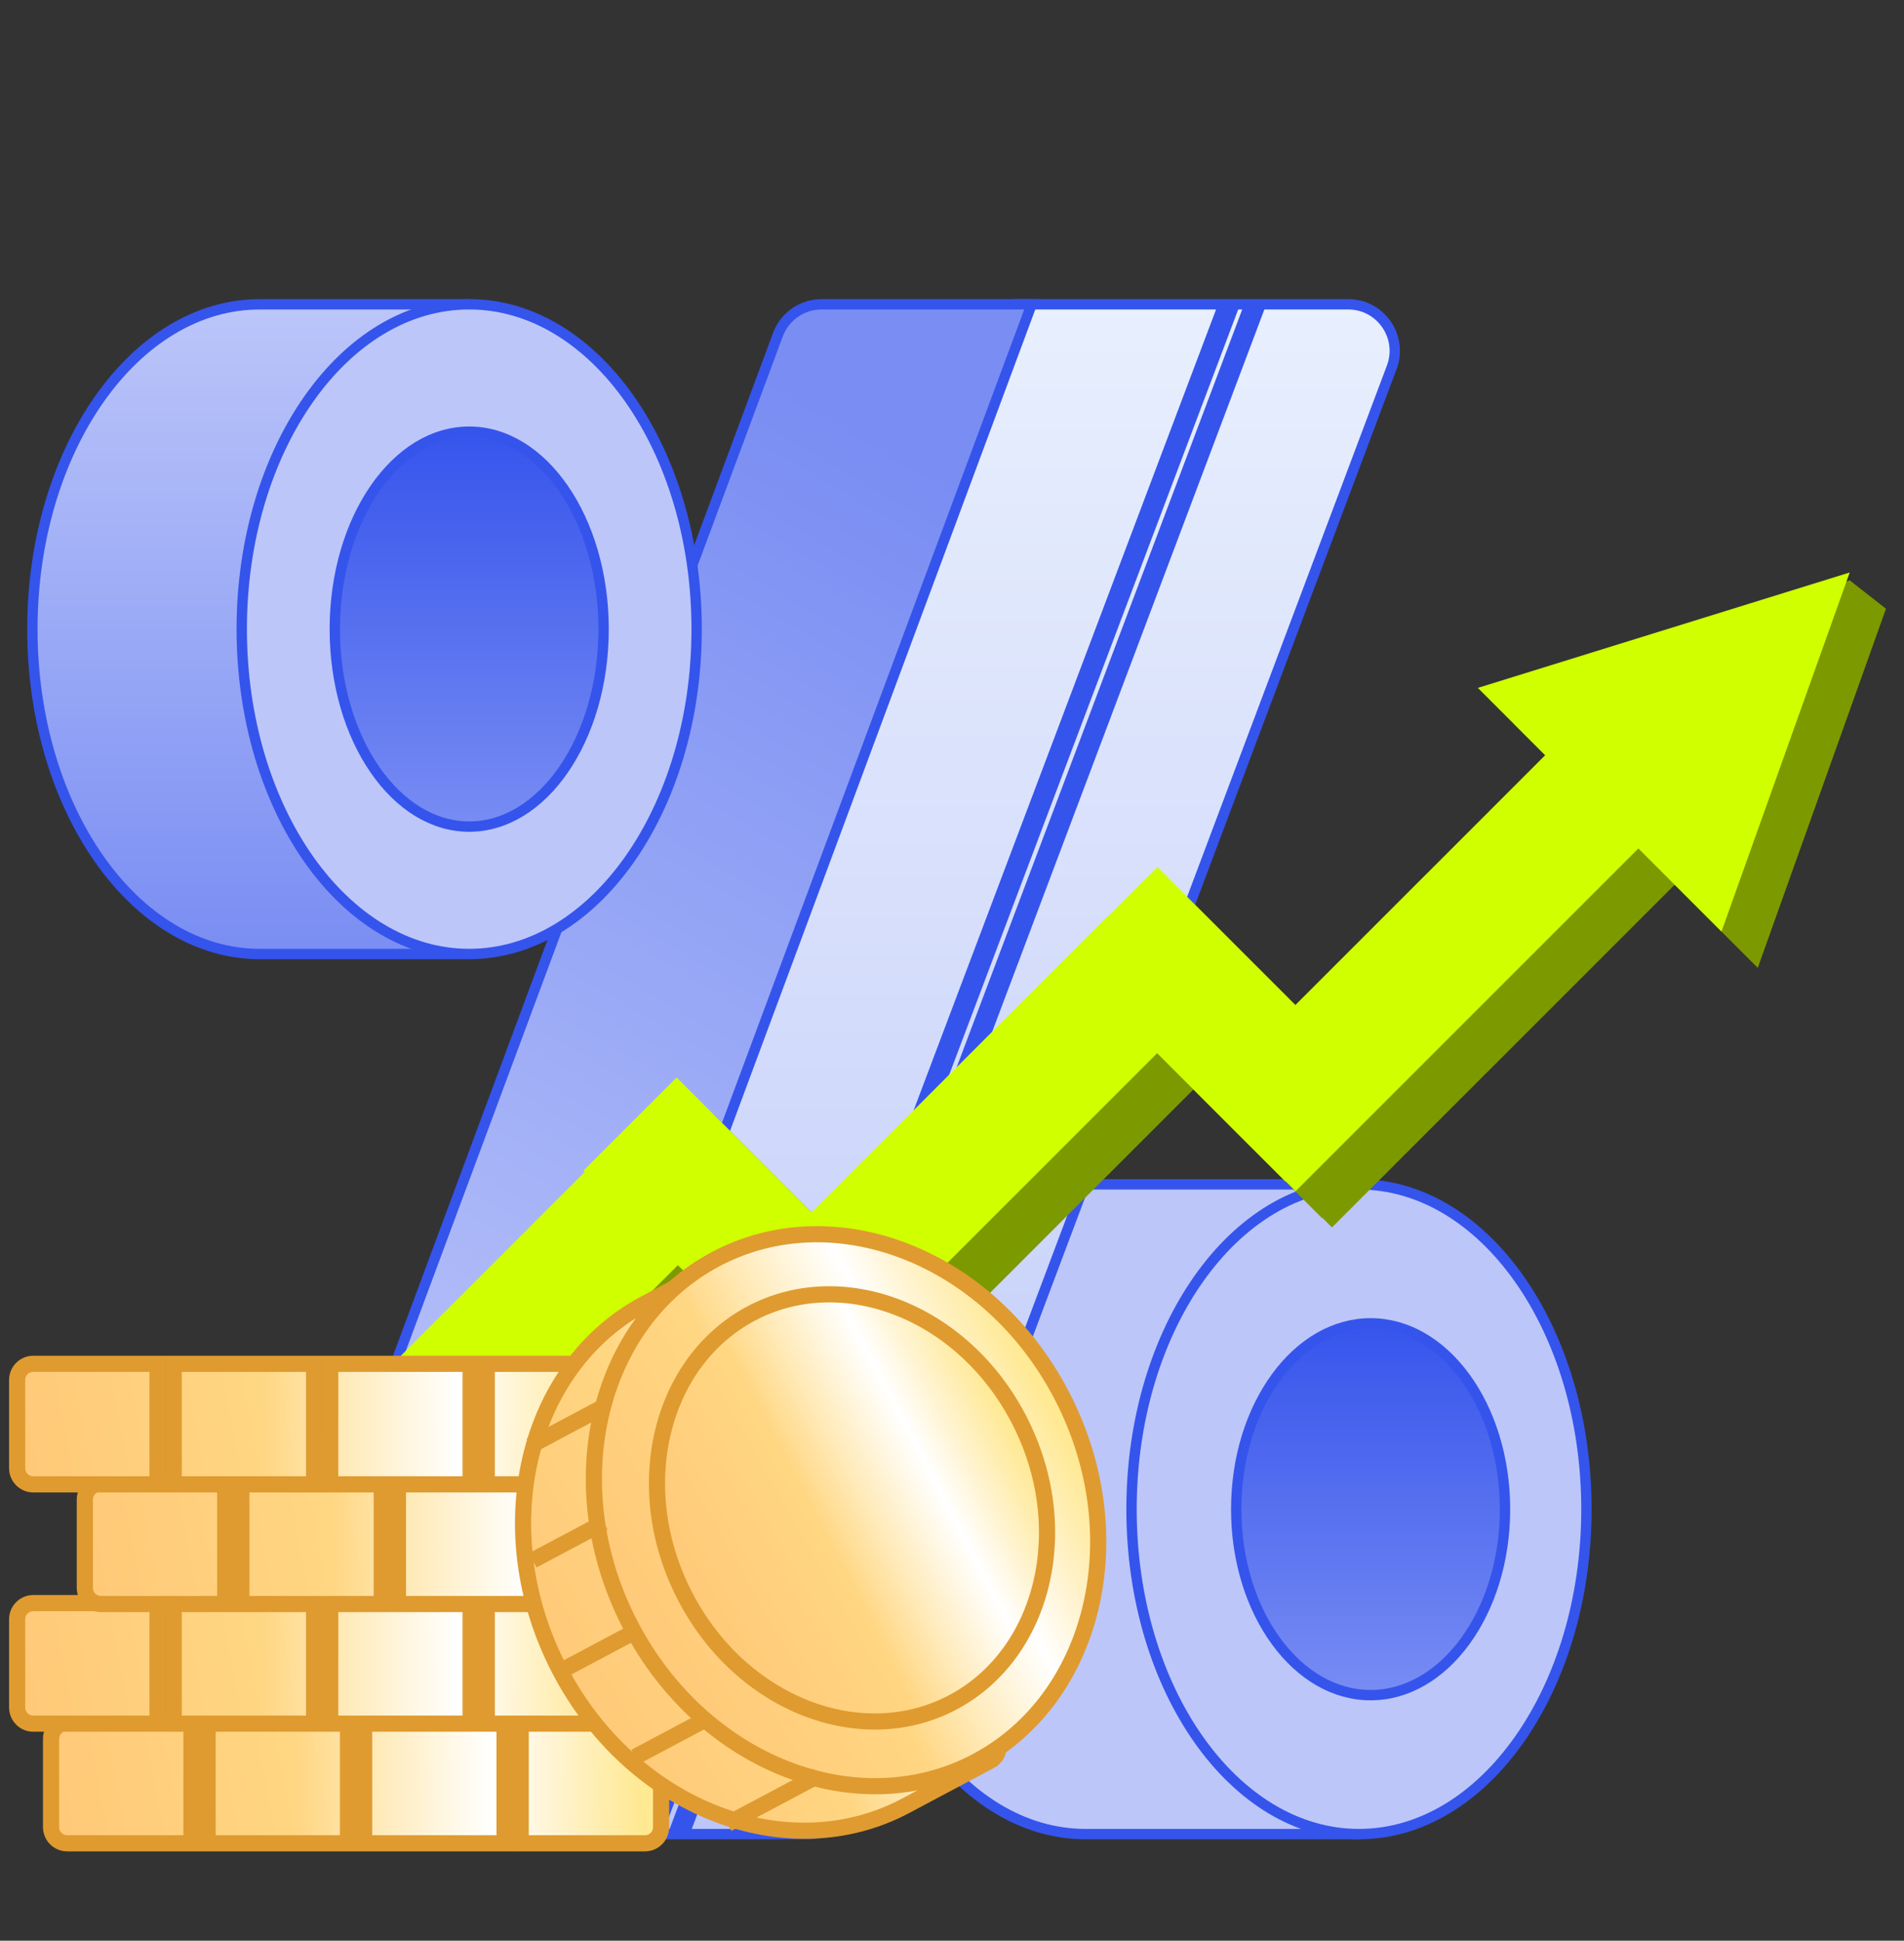 <svg width="105" height="107" viewBox="0 0 105 107" fill="none" xmlns="http://www.w3.org/2000/svg">
<rect x="0" y="0" width="105" height="107" fill="#333333" stroke="none"/>
<g id="Frame 44916">
<g id="Discount">
<g id="Frame 3393">
<path id="Ellipse 460" d="M59.87 101.122C56.445 101.122 53.316 99.153 51.032 95.913C48.748 92.674 47.327 88.184 47.327 83.211C47.327 78.238 48.748 73.748 51.032 70.509C53.316 67.269 56.445 65.3 59.87 65.3L74.77 65.3C75.126 66.033 75.389 67.185 75.576 68.603C75.773 70.111 75.88 71.884 75.935 73.698C76.013 76.293 75.983 78.954 75.959 81.034C75.949 81.866 75.941 82.606 75.941 83.211C75.941 84.364 75.998 85.747 76.058 87.228C76.066 87.407 76.073 87.587 76.08 87.768C76.149 89.457 76.215 91.254 76.205 92.994C76.196 94.734 76.111 96.407 75.881 97.846C75.661 99.22 75.313 100.35 74.795 101.122H74.775H74.754H74.732H74.71H74.688H74.666H74.644H74.622H74.6H74.578H74.555H74.533H74.51H74.487H74.464H74.442H74.418H74.395H74.372H74.349H74.326H74.302H74.278H74.255H74.231H74.207H74.183H74.159H74.135H74.111H74.087H74.062H74.038H74.013H73.989H73.964H73.939H73.914H73.889H73.864H73.839H73.814H73.788H73.763H73.737H73.712H73.686H73.66H73.635H73.609H73.583H73.557H73.531H73.504H73.478H73.452H73.425H73.399H73.372H73.345H73.319H73.292H73.265H73.238H73.211H73.183H73.156H73.129H73.102H73.074H73.047H73.019H72.991H72.964H72.936H72.908H72.88H72.852H72.824H72.796H72.767H72.739H72.711H72.682H72.654H72.625H72.597H72.568H72.539H72.51H72.482H72.453H72.424H72.394H72.365H72.336H72.307H72.278H72.248H72.219H72.189H72.16H72.13H72.1H72.071H72.041H72.011H71.981H71.951H71.921H71.891H71.861H71.831H71.8H71.77H71.74H71.709H71.679H71.648H71.618H71.587H71.556H71.526H71.495H71.464H71.433H71.402H71.371H71.34H71.309H71.278H71.247H71.216H71.184H71.153H71.122H71.09H71.059H71.027H70.996H70.964H70.932H70.901H70.869H70.837H70.805H70.774H70.742H70.71H70.678H70.646H70.614H70.582H70.55H70.517H70.485H70.453H70.421H70.388H70.356H70.324H70.291H70.259H70.226H70.194H70.161H70.129H70.096H70.063H70.031H69.998H69.965H69.933H69.9H69.867H69.834H69.801H69.768H69.735H69.702H69.669H69.636H69.603H69.57H69.537H69.504H69.471H69.437H69.404H69.371H69.338H69.304H69.271H69.238H69.204H69.171H69.138H69.104H69.071H69.037H69.004H68.97H68.937H68.903H68.87H68.836H68.803H68.769H68.735H68.702H68.668H68.634H68.601H68.567H68.533H68.5H68.466H68.432H68.398H68.365H68.331H68.297H68.263H68.23H68.196H68.162H68.128H68.094H68.06H68.026H67.993H67.959H67.925H67.891H67.857H67.823H67.789H67.755H67.722H67.688H67.654H67.62H67.586H67.552H67.518H67.484H67.45H67.416H67.382H67.348H67.314H67.281H67.247H67.213H67.179H67.145H67.111H67.077H67.043H67.009H66.975H66.942H66.908H66.874H66.84H66.806H66.772H66.738H66.704H66.671H66.637H66.603H66.569H66.535H66.502H66.468H66.434H66.4H66.367H66.333H66.299H66.266H66.232H66.198H66.165H66.131H66.097H66.064H66.03H65.997H65.963H65.93H65.896H65.863H65.829H65.796H65.763H65.729H65.696H65.662H65.629H65.596H65.562H65.529H65.496H65.463H65.429H65.396H65.363H65.33H65.297H65.264H65.231H65.198H65.165H65.132H65.099H65.066H65.033H65H64.967H64.935H64.902H64.869H64.836H64.804H64.771H64.739H64.706H64.673H64.641H64.609H64.576H64.544H64.511H64.479H64.447H64.414H64.382H64.35H64.318H64.286H64.254H64.222H64.19H64.158H64.126H64.094H64.062H64.031H63.999H63.967H63.935H63.904H63.872H63.841H63.809H63.778H63.746H63.715H63.684H63.653H63.621H63.59H63.559H63.528H63.497H63.466H63.435H63.404H63.374H63.343H63.312H63.282H63.251H63.22H63.19H63.159H63.129H63.099H63.068H63.038H63.008H62.978H62.948H62.918H62.888H62.858H62.828H62.798H62.769H62.739H62.709H62.68H62.651H62.621H62.592H62.562H62.533H62.504H62.475H62.446H62.417H62.388H62.359H62.33H62.302H62.273H62.245H62.216H62.188H62.159H62.131H62.103H62.074H62.046H62.018H61.99H61.962H61.934H61.907H61.879H61.852H61.824H61.796H61.769H61.742H61.715H61.687H61.66H61.633H61.606H61.579H61.553H61.526H61.499H61.473H61.446H61.42H61.393H61.367H61.341H61.315H61.289H61.263H61.237H61.211H61.185H61.16H61.134H61.109H61.084H61.058H61.033H61.008H60.983H60.958H60.933H60.908H60.884H60.859H60.835H60.81H60.786H60.762H60.738H60.714H60.69H60.666H60.642H60.618H60.595H60.571H60.548H60.524H60.501H60.478H60.455H60.432H60.409H60.386H60.364H60.341H60.319H60.296H60.274H60.252H60.23H60.208H60.186H60.164H60.142H60.121H60.099H60.078H60.057H60.036H60.015H59.994H59.973H59.952H59.931H59.911H59.89H59.87Z" fill="#BCC6F9" stroke="#3554EC" stroke-width="0.571"/>
<path id="Ellipse 458" d="M87.487 83.211C87.487 88.184 86.065 92.674 83.781 95.913C81.497 99.153 78.368 101.122 74.943 101.122C71.519 101.122 68.39 99.153 66.106 95.913C63.822 92.674 62.4 88.184 62.4 83.211C62.4 78.238 63.822 73.748 66.106 70.509C68.39 67.269 71.519 65.3 74.943 65.3C78.368 65.3 81.497 67.269 83.781 70.509C86.065 73.748 87.487 78.238 87.487 83.211Z" fill="#BCC6F9" stroke="#3554EC" stroke-width="0.571"/>
<path id="Ellipse 462" d="M82.997 83.212C82.997 86.067 82.151 88.64 80.798 90.492C79.444 92.345 77.598 93.461 75.586 93.461C73.573 93.461 71.727 92.345 70.374 90.492C69.02 88.64 68.174 86.067 68.174 83.212C68.174 80.356 69.02 77.783 70.374 75.931C71.727 74.078 73.573 72.962 75.586 72.962C77.598 72.962 79.444 74.078 80.798 75.931C82.151 77.783 82.997 80.356 82.997 83.212Z" fill="url(#paint0_linear_0_37)" stroke="#3554EC" stroke-width="0.571"/>
<path id="Rectangle 1859" d="M68.918 16.777H68.085L36.229 101.122H37.127L68.918 16.777ZM35.619 101.122L67.475 16.777H56.089L24.362 101.122H35.619ZM74.347 16.777H69.529L37.737 101.122H44.554C45.624 101.122 46.582 100.459 46.959 99.457L76.752 20.251C77.384 18.571 76.142 16.777 74.347 16.777Z" fill="url(#paint1_linear_0_37)" stroke="#3554EC" stroke-width="0.571"/>
<path id="Rectangle 1858" d="M25.545 101.122L56.894 16.777H45.309C44.235 16.777 43.274 17.445 42.9 18.451L13.461 97.657C12.838 99.336 14.079 101.122 15.87 101.122H25.545Z" fill="url(#paint2_linear_0_37)" stroke="#3554EC" stroke-width="0.571"/>
<path id="Ellipse 461" d="M14.329 52.599C10.904 52.599 7.775 50.631 5.491 47.391C3.207 44.152 1.786 39.662 1.786 34.689C1.786 29.716 3.207 25.226 5.491 21.986C7.775 18.746 10.904 16.778 14.329 16.778L25.701 16.778C26.057 17.51 26.32 18.662 26.506 20.081C26.704 21.589 26.811 23.362 26.866 25.176C26.943 27.77 26.913 30.431 26.89 32.512C26.88 33.344 26.872 34.084 26.872 34.689C26.872 35.842 26.928 37.224 26.989 38.706C26.997 38.885 27.004 39.065 27.011 39.246C27.08 40.934 27.145 42.732 27.136 44.471C27.127 46.212 27.042 47.885 26.812 49.323C26.592 50.698 26.244 51.828 25.726 52.599H25.708H25.688H25.667H25.646H25.625H25.604H25.583H25.562H25.541H25.52H25.499H25.478H25.456H25.435H25.414H25.393H25.372H25.351H25.329H25.308H25.287H25.265H25.244H25.223H25.201H25.18H25.159H25.137H25.116H25.094H25.073H25.051H25.03H25.008H24.987H24.965H24.944H24.922H24.9H24.879H24.857H24.835H24.814H24.792H24.77H24.748H24.726H24.705H24.683H24.661H24.639H24.617H24.595H24.573H24.551H24.529H24.508H24.485H24.463H24.442H24.419H24.397H24.375H24.353H24.331H24.309H24.287H24.265H24.242H24.22H24.198H24.176H24.154H24.131H24.109H24.087H24.064H24.042H24.02H23.997H23.975H23.953H23.93H23.908H23.886H23.863H23.841H23.818H23.796H23.773H23.751H23.728H23.706H23.683H23.66H23.638H23.615H23.593H23.57H23.547H23.525H23.502H23.479H23.457H23.434H23.411H23.389H23.366H23.343H23.32H23.297H23.275H23.252H23.229H23.206H23.183H23.16H23.138H23.115H23.092H23.069H23.046H23.023H23H22.977H22.954H22.931H22.908H22.885H22.862H22.839H22.816H22.793H22.77H22.747H22.724H22.701H22.678H22.655H22.632H22.609H22.586H22.562H22.539H22.516H22.493H22.47H22.447H22.424H22.4H22.377H22.354H22.331H22.308H22.284H22.261H22.238H22.215H22.191H22.168H22.145H22.121H22.098H22.075H22.052H22.028H22.005H21.982H21.958H21.935H21.912H21.888H21.865H21.841H21.818H21.795H21.771H21.748H21.724H21.701H21.678H21.654H21.631H21.607H21.584H21.56H21.537H21.514H21.49H21.467H21.443H21.42H21.396H21.373H21.349H21.326H21.302H21.279H21.255H21.232H21.208H21.185H21.161H21.138H21.114H21.091H21.067H21.044H21.02H20.997H20.973H20.949H20.926H20.902H20.879H20.855H20.832H20.808H20.785H20.761H20.737H20.714H20.69H20.667H20.643H20.619H20.596H20.572H20.549H20.525H20.502H20.478H20.454H20.431H20.407H20.384H20.36H20.336H20.313H20.289H20.266H20.242H20.218H20.195H20.171H20.148H20.124H20.101H20.077H20.053H20.03H20.006H19.983H19.959H19.936H19.912H19.888H19.865H19.841H19.818H19.794H19.77H19.747H19.723H19.7H19.676H19.653H19.629H19.605H19.582H19.558H19.535H19.511H19.488H19.464H19.441H19.417H19.394H19.37H19.347H19.323H19.3H19.276H19.253H19.229H19.206H19.182H19.159H19.135H19.112H19.088H19.065H19.041H19.018H18.994H18.971H18.948H18.924H18.901H18.877H18.854H18.83H18.807H18.784H18.76H18.737H18.713H18.69H18.667H18.643H18.62H18.596H18.573H18.55H18.526H18.503H18.48H18.456H18.433H18.41H18.387H18.363H18.34H18.317H18.294H18.27H18.247H18.224H18.201H18.177H18.154H18.131H18.108H18.085H18.061H18.038H18.015H17.992H17.969H17.946H17.922H17.899H17.876H17.853H17.83H17.807H17.784H17.761H17.738H17.715H17.692H17.669H17.646H17.623H17.6H17.577H17.554H17.531H17.508H17.485H17.462H17.439H17.416H17.394H17.371H17.348H17.325H17.302H17.279H17.257H17.234H17.211H17.188H17.165H17.143H17.12H17.097H17.075H17.052H17.029H17.006H16.984H16.961H16.939H16.916H16.893H16.871H16.848H16.826H16.803H16.781H16.758H16.736H16.713H16.691H16.668H16.646H16.623H16.601H16.578H16.556H16.534H16.511H16.489H16.467H16.444H16.422H16.4H16.378H16.355H16.333H16.311H16.289H16.267H16.244H16.222H16.2H16.178H16.156H16.134H16.112H16.09H16.068H16.046H16.024H16.002H15.98H15.958H15.936H15.914H15.892H15.87H15.848H15.826H15.805H15.783H15.761H15.739H15.718H15.696H15.674H15.652H15.631H15.609H15.588H15.566H15.544H15.523H15.501H15.48H15.458H15.437H15.415H15.394H15.372H15.351H15.329H15.308H15.287H15.265H15.244H15.223H15.202H15.18H15.159H15.138H15.117H15.096H15.075H15.053H15.032H15.011H14.99H14.969H14.948H14.927H14.906H14.885H14.864H14.843H14.822H14.802H14.781H14.76H14.739H14.719H14.698H14.677H14.656H14.636H14.615H14.595H14.574H14.553H14.533H14.512H14.492H14.471H14.451H14.43H14.41H14.39H14.369H14.349H14.329Z" fill="url(#paint3_linear_0_37)" stroke="#3554EC" stroke-width="0.571"/>
<path id="Ellipse 457" d="M38.418 34.688C38.418 39.66 36.996 44.151 34.712 47.39C32.428 50.63 29.299 52.598 25.875 52.598C22.45 52.598 19.321 50.63 17.037 47.39C14.753 44.151 13.331 39.66 13.331 34.688C13.331 29.715 14.753 25.225 17.037 21.985C19.321 18.745 22.45 16.777 25.875 16.777C29.299 16.777 32.428 18.745 34.712 21.985C36.996 25.225 38.418 29.715 38.418 34.688Z" fill="#BCC6F9" stroke="#3554EC" stroke-width="0.571"/>
<path id="Ellipse 463" d="M33.287 34.688C33.287 37.723 32.439 40.458 31.083 42.426C29.726 44.396 27.88 45.575 25.875 45.575C23.871 45.575 22.025 44.396 20.668 42.426C19.312 40.458 18.464 37.723 18.464 34.688C18.464 31.653 19.312 28.918 20.668 26.949C22.025 24.979 23.871 23.8 25.875 23.8C27.88 23.8 29.726 24.979 31.083 26.949C32.439 28.918 33.287 31.653 33.287 34.688Z" fill="url(#paint4_linear_0_37)" stroke="#3554EC" stroke-width="0.571"/>
</g>
</g>
<path id="Rectangle 9990" d="M104.006 33.563L96.935 53.362L83.499 39.927L102 31.992L104.006 33.563Z" fill="#7D9900"/>
<g id="Vector">
<path d="M36.547 64.312L41.688 69.451L20.641 90.492L15.5 85.353L36.547 64.312Z" fill="#7D9900"/>
<path d="M63.023 52.578L68.165 57.717L47.117 78.758L41.976 73.618L63.023 52.578Z" fill="#7D9900"/>
<path d="M51.532 73.618L46.391 78.758L34.173 66.544L39.314 61.405L51.532 73.618Z" fill="#7D9900"/>
<path d="M78.046 62.02L72.905 67.159L60.688 54.945L65.829 49.806L78.046 62.02Z" fill="#7D9900"/>
<path d="M89.359 41.492L91.93 44.062L94.5 46.632L73.453 67.673L68.312 62.533L89.359 41.492Z" fill="#7D9900"/>
</g>
<path id="Rectangle 9991" d="M102.006 31.563L94.935 51.362L81.499 37.927L102.006 31.563Z" fill="#D0FF00"/>
<g id="Vector_2">
<path d="M34.547 62.312L39.688 67.451L18.641 88.492L13.5 83.353L34.547 62.312Z" fill="#D0FF00"/>
<path d="M61.023 50.578L66.165 55.717L45.117 76.758L39.976 71.618L61.023 50.578Z" fill="#D0FF00"/>
<path d="M49.532 71.618L44.391 76.758L32.173 64.544L37.314 59.405L49.532 71.618Z" fill="#D0FF00"/>
<path d="M76.046 60.02L70.905 65.159L58.688 52.945L63.829 47.806L76.046 60.02Z" fill="#D0FF00"/>
<path d="M87.359 39.492L89.93 42.062L92.5 44.632L71.453 65.673L66.312 60.533L87.359 39.492Z" fill="#D0FF00"/>
</g>
<g id="Uang_Koin">
<g id="Rectangle 1782">
<path d="M20.082 101.63V94.982H27.824V101.63H20.082ZM19.191 94.982V101.63H11.449V94.982H19.191ZM28.715 101.63V94.982H35.566C36.058 94.982 36.457 95.381 36.457 95.873V100.738C36.457 101.231 36.058 101.63 35.566 101.63H28.715ZM10.558 101.63H3.708C3.215 101.63 2.816 101.231 2.816 100.738V95.873C2.816 95.381 3.215 94.982 3.708 94.982H10.558V101.63Z" fill="url(#paint5_linear_0_37)"/>
<path d="M20.082 101.63V94.982H27.824V101.63H20.082ZM19.191 94.982V101.63H11.449V94.982H19.191ZM28.715 101.63V94.982H35.566C36.058 94.982 36.457 95.381 36.457 95.873V100.738C36.457 101.231 36.058 101.63 35.566 101.63H28.715ZM10.558 101.63H3.708C3.215 101.63 2.816 101.231 2.816 100.738V95.873C2.816 95.381 3.215 94.982 3.708 94.982H10.558V101.63Z" fill="url(#paint6_linear_0_37)"/>
<path d="M20.082 101.63V94.982H27.824V101.63H20.082ZM19.191 94.982V101.63H11.449V94.982H19.191ZM28.715 101.63V94.982H35.566C36.058 94.982 36.457 95.381 36.457 95.873V100.738C36.457 101.231 36.058 101.63 35.566 101.63H28.715ZM10.558 101.63H3.708C3.215 101.63 2.816 101.231 2.816 100.738V95.873C2.816 95.381 3.215 94.982 3.708 94.982H10.558V101.63Z" stroke="#DF9B30" stroke-width="0.891"/>
</g>
<g id="Rectangle 1781">
<path d="M18.212 95.033V88.386H25.953V95.033H18.212ZM17.32 88.386V95.033H9.579V88.386H17.32ZM26.844 95.033V88.386H33.695C34.187 88.386 34.586 88.785 34.586 89.277V94.142C34.586 94.634 34.187 95.033 33.695 95.033H26.844ZM8.687 95.033H1.837C1.345 95.033 0.946 94.634 0.946 94.142V89.277C0.946 88.785 1.345 88.386 1.837 88.386H8.687V95.033Z" fill="url(#paint7_linear_0_37)"/>
<path d="M18.212 95.033V88.386H25.953V95.033H18.212ZM17.32 88.386V95.033H9.579V88.386H17.32ZM26.844 95.033V88.386H33.695C34.187 88.386 34.586 88.785 34.586 89.277V94.142C34.586 94.634 34.187 95.033 33.695 95.033H26.844ZM8.687 95.033H1.837C1.345 95.033 0.946 94.634 0.946 94.142V89.277C0.946 88.785 1.345 88.386 1.837 88.386H8.687V95.033Z" fill="url(#paint8_linear_0_37)"/>
<path d="M18.212 95.033V88.386H25.953V95.033H18.212ZM17.32 88.386V95.033H9.579V88.386H17.32ZM26.844 95.033V88.386H33.695C34.187 88.386 34.586 88.785 34.586 89.277V94.142C34.586 94.634 34.187 95.033 33.695 95.033H26.844ZM8.687 95.033H1.837C1.345 95.033 0.946 94.634 0.946 94.142V89.277C0.946 88.785 1.345 88.386 1.837 88.386H8.687V95.033Z" stroke="#DF9B30" stroke-width="0.891"/>
</g>
<g id="Rectangle 1780">
<path d="M21.944 88.437V81.79H29.685V88.437H21.944ZM21.052 81.79V88.437H13.311V81.79H21.052ZM30.577 88.437V81.79H37.427C37.919 81.79 38.318 82.189 38.318 82.681V87.546C38.318 88.038 37.919 88.437 37.427 88.437H30.577ZM12.42 88.437H5.569C5.077 88.437 4.678 88.038 4.678 87.546V82.681C4.678 82.189 5.077 81.79 5.569 81.79H12.42V88.437Z" fill="url(#paint9_linear_0_37)"/>
<path d="M21.944 88.437V81.79H29.685V88.437H21.944ZM21.052 81.79V88.437H13.311V81.79H21.052ZM30.577 88.437V81.79H37.427C37.919 81.79 38.318 82.189 38.318 82.681V87.546C38.318 88.038 37.919 88.437 37.427 88.437H30.577ZM12.42 88.437H5.569C5.077 88.437 4.678 88.038 4.678 87.546V82.681C4.678 82.189 5.077 81.79 5.569 81.79H12.42V88.437Z" fill="url(#paint10_linear_0_37)"/>
<path d="M21.944 88.437V81.79H29.685V88.437H21.944ZM21.052 81.79V88.437H13.311V81.79H21.052ZM30.577 88.437V81.79H37.427C37.919 81.79 38.318 82.189 38.318 82.681V87.546C38.318 88.038 37.919 88.437 37.427 88.437H30.577ZM12.42 88.437H5.569C5.077 88.437 4.678 88.038 4.678 87.546V82.681C4.678 82.189 5.077 81.79 5.569 81.79H12.42V88.437Z" stroke="#DF9B30" stroke-width="0.891"/>
</g>
<g id="Rectangle 1771">
<path d="M18.212 81.84V75.193H25.953V81.84H18.212ZM17.32 75.193V81.84H9.579V75.193H17.32ZM26.844 81.84V75.193H33.695C34.187 75.193 34.586 75.592 34.586 76.084V80.949C34.586 81.441 34.187 81.84 33.695 81.84H26.844ZM8.687 81.84H1.837C1.345 81.84 0.946 81.441 0.946 80.949V76.084C0.946 75.592 1.345 75.193 1.837 75.193H8.687V81.84Z" fill="url(#paint11_linear_0_37)"/>
<path d="M18.212 81.84V75.193H25.953V81.84H18.212ZM17.32 75.193V81.84H9.579V75.193H17.32ZM26.844 81.84V75.193H33.695C34.187 75.193 34.586 75.592 34.586 76.084V80.949C34.586 81.441 34.187 81.84 33.695 81.84H26.844ZM8.687 81.84H1.837C1.345 81.84 0.946 81.441 0.946 80.949V76.084C0.946 75.592 1.345 75.193 1.837 75.193H8.687V81.84Z" fill="url(#paint12_linear_0_37)"/>
<path d="M18.212 81.84V75.193H25.953V81.84H18.212ZM17.32 75.193V81.84H9.579V75.193H17.32ZM26.844 81.84V75.193H33.695C34.187 75.193 34.586 75.592 34.586 76.084V80.949C34.586 81.441 34.187 81.84 33.695 81.84H26.844ZM8.687 81.84H1.837C1.345 81.84 0.946 81.441 0.946 80.949V76.084C0.946 75.592 1.345 75.193 1.837 75.193H8.687V81.84Z" stroke="#DF9B30" stroke-width="0.891"/>
</g>
<g id="Group 1005">
<g id="Ellipse 453">
<path d="M49.952 99.557C43.434 103.026 34.863 99.748 30.858 92.052C26.852 84.356 29.032 75.354 35.55 71.884L40.573 69.21C40.813 69.082 41.086 69.072 41.311 69.178C43.143 70.038 46.037 71.728 48.705 73.651C50.038 74.611 51.306 75.624 52.354 76.613C53.407 77.609 54.212 78.558 54.644 79.389C55.074 80.215 55.372 81.43 55.556 82.888C55.738 84.338 55.803 85.991 55.788 87.67C55.757 91.029 55.405 94.452 55.05 96.481C55.006 96.732 54.844 96.952 54.605 97.079L54.59 97.088L54.575 97.096L54.56 97.104L54.545 97.112L54.53 97.12L54.515 97.127L54.5 97.135L54.486 97.143L54.471 97.151L54.457 97.159L54.442 97.166L54.428 97.174L54.414 97.181L54.4 97.189L54.386 97.196L54.372 97.204L54.358 97.211L54.344 97.219L54.33 97.226L54.317 97.233L54.303 97.24L54.29 97.247L54.276 97.254L54.263 97.262L54.25 97.269L54.236 97.276L54.223 97.283L54.211 97.29L54.197 97.296L54.185 97.303L54.172 97.31L54.159 97.317L54.147 97.323L54.134 97.33L54.122 97.337L54.109 97.343L54.097 97.35L54.085 97.356L54.073 97.363L54.06 97.369L54.048 97.376L54.037 97.382L54.025 97.388L54.013 97.395L54.001 97.401L53.99 97.407L53.978 97.413L53.967 97.419L53.955 97.425L53.944 97.431L53.932 97.438L53.921 97.444L53.91 97.449L53.899 97.455L53.888 97.461L53.877 97.467L53.866 97.473L53.855 97.479L53.845 97.484L53.834 97.49L53.823 97.496L53.813 97.501L53.802 97.507L53.792 97.512L53.782 97.518L53.771 97.523L53.761 97.529L53.751 97.534L53.741 97.54L53.731 97.545L53.721 97.55L53.711 97.555L53.701 97.561L53.691 97.566L53.681 97.571L53.672 97.576L53.662 97.581L53.653 97.587L53.643 97.592L53.634 97.597L53.624 97.602L53.615 97.607L53.606 97.612L53.596 97.616L53.587 97.621L53.578 97.626L53.569 97.631L53.56 97.636L53.551 97.64L53.542 97.645L53.534 97.65L53.525 97.654L53.516 97.659L53.508 97.664L53.499 97.668L53.49 97.673L53.482 97.677L53.473 97.682L53.465 97.686L53.457 97.691L53.448 97.695L53.44 97.7L53.432 97.704L53.424 97.708L53.416 97.713L53.408 97.717L53.4 97.721L53.392 97.725L53.384 97.73L53.376 97.734L53.368 97.738L53.361 97.742L53.353 97.746L53.345 97.75L53.337 97.754L53.33 97.758L53.322 97.762L53.315 97.766L53.307 97.77L53.3 97.774L53.293 97.778L53.285 97.782L53.278 97.786L53.271 97.79L53.264 97.793L53.257 97.797L53.25 97.801L53.242 97.805L53.236 97.809L53.228 97.812L53.222 97.816L53.215 97.82L53.208 97.823L53.201 97.827L53.194 97.831L53.188 97.834L53.181 97.838L53.174 97.841L53.167 97.845L53.161 97.848L53.154 97.852L53.148 97.855L53.141 97.859L53.135 97.862L53.128 97.866L53.122 97.869L53.116 97.872L53.109 97.876L53.103 97.879L53.097 97.882L53.091 97.886L53.084 97.889L53.078 97.892L53.072 97.895L53.066 97.899L53.06 97.902L53.054 97.905L53.048 97.908L53.042 97.912L53.036 97.915L53.03 97.918L53.024 97.921L53.018 97.924L53.012 97.927L53.007 97.93L53.001 97.933L52.995 97.937L52.989 97.94L52.984 97.943L52.978 97.946L52.972 97.949L52.967 97.952L52.961 97.955L52.955 97.958L52.95 97.961L52.944 97.964L52.939 97.967L52.933 97.969L52.928 97.972L52.922 97.975L52.917 97.978L52.911 97.981L52.906 97.984L52.901 97.987L52.895 97.99L52.89 97.993L52.885 97.995L52.879 97.998L52.874 98.001L52.869 98.004L52.864 98.007L52.858 98.009L52.853 98.012L52.848 98.015L52.843 98.018L52.837 98.02L52.832 98.023L52.827 98.026L52.822 98.029L52.817 98.031L52.812 98.034L52.807 98.037L52.802 98.04L52.797 98.042L52.791 98.045L52.786 98.048L52.781 98.05L52.776 98.053L52.771 98.056L52.766 98.058L52.761 98.061L52.756 98.064L52.751 98.066L52.746 98.069L52.742 98.072L52.736 98.074L52.732 98.077L52.727 98.079L52.722 98.082L52.717 98.085L52.712 98.087L52.707 98.09L52.702 98.093L52.697 98.095L52.692 98.098L52.687 98.1L52.682 98.103L52.678 98.106L52.673 98.108L52.668 98.111L52.663 98.113L52.658 98.116L52.653 98.119L52.648 98.121L52.643 98.124L52.638 98.126L52.633 98.129L52.629 98.132L52.624 98.134L52.619 98.137L52.614 98.139L52.609 98.142L52.604 98.145L52.599 98.147L52.594 98.15L52.59 98.153L52.585 98.155L52.58 98.158L52.575 98.16L52.57 98.163L52.565 98.166L52.56 98.168L52.555 98.171L52.55 98.174L52.545 98.176L52.54 98.179L52.535 98.181L52.53 98.184L52.525 98.187L52.52 98.189L52.515 98.192L52.51 98.195L52.505 98.197L52.5 98.2L52.495 98.203L52.49 98.205L52.485 98.208L52.48 98.211L52.475 98.214L52.47 98.216L52.465 98.219L52.459 98.222L52.454 98.225L52.449 98.227L52.444 98.23L52.439 98.233L52.434 98.236L52.428 98.238L52.423 98.241L52.418 98.244L52.412 98.247L52.407 98.249L52.402 98.252L52.397 98.255L52.391 98.258L52.386 98.261L52.38 98.264L52.375 98.267L52.37 98.269L52.364 98.272L52.359 98.275L52.353 98.278L52.348 98.281L52.342 98.284L52.337 98.287L52.331 98.29L52.325 98.293L52.32 98.296L52.314 98.299L52.308 98.302L52.303 98.305L52.297 98.308L52.291 98.311L52.285 98.314L52.28 98.317L52.274 98.32L52.268 98.324L52.262 98.327L52.256 98.33L52.25 98.333L52.244 98.336L52.238 98.339L52.232 98.343L52.226 98.346L52.22 98.349L52.214 98.352L52.208 98.356L52.202 98.359L52.196 98.362L52.189 98.365L52.183 98.369L52.177 98.372L52.17 98.376L52.164 98.379L52.158 98.382L52.151 98.386L52.145 98.389L52.138 98.393L52.132 98.396L52.125 98.4L52.118 98.403L52.112 98.407L52.105 98.41L52.099 98.414L52.092 98.418L52.085 98.421L52.078 98.425L52.071 98.428L52.064 98.432L52.057 98.436L52.05 98.439L52.043 98.443L52.036 98.447L52.029 98.451L52.022 98.455L52.015 98.458L52.008 98.462L52 98.466L51.993 98.47L51.986 98.474L51.978 98.478L51.971 98.482L51.963 98.486L51.956 98.49L51.948 98.494L51.941 98.498L51.933 98.502L51.925 98.506L51.917 98.51L51.91 98.514L51.902 98.519L51.894 98.523L51.886 98.527L51.878 98.531L51.87 98.536L51.862 98.54L51.853 98.544L51.845 98.549L51.837 98.553L51.829 98.558L51.82 98.562L51.812 98.566L51.803 98.571L51.795 98.575L51.786 98.58L51.778 98.585L51.769 98.589L51.76 98.594L51.752 98.599L51.743 98.603L51.734 98.608L51.725 98.613L51.716 98.618L51.707 98.622L51.698 98.627L51.689 98.632L51.679 98.637L51.67 98.642L51.661 98.647L51.651 98.652L51.642 98.657L51.633 98.662L51.623 98.667L51.613 98.672L51.604 98.677L51.594 98.683L51.584 98.688L51.574 98.693L51.564 98.698L51.554 98.704L51.544 98.709L51.534 98.714L51.524 98.72L51.514 98.725L51.503 98.731L51.493 98.736L51.483 98.742L51.472 98.747L51.461 98.753L51.451 98.759L51.44 98.764L51.429 98.77L51.418 98.776L51.407 98.782L51.397 98.787L51.386 98.793L51.374 98.799L51.363 98.805L51.352 98.811L51.341 98.817L51.329 98.823L51.318 98.829L51.306 98.836L51.295 98.842L51.283 98.848L51.271 98.854L51.26 98.861L51.248 98.867L51.236 98.873L51.224 98.88L51.212 98.886L51.199 98.892L51.187 98.899L51.175 98.906L51.162 98.912L51.15 98.919L51.137 98.925L51.125 98.932L51.112 98.939L51.099 98.946L51.086 98.953L51.073 98.96L51.06 98.966L51.047 98.974L51.034 98.981L51.021 98.987L51.008 98.995L50.994 99.002L50.981 99.009L50.967 99.016L50.953 99.023L50.94 99.031L50.926 99.038L50.912 99.046L50.898 99.053L50.884 99.061L50.87 99.068L50.855 99.076L50.841 99.083L50.827 99.091L50.812 99.099L50.798 99.106L50.783 99.114L50.768 99.122L50.754 99.13L50.739 99.138L50.724 99.146L50.709 99.154L50.693 99.162L50.678 99.17L50.663 99.178L50.647 99.186L50.632 99.195L50.616 99.203L50.6 99.211L50.584 99.22L50.569 99.228L50.553 99.237L50.537 99.245L50.52 99.254L50.504 99.263L50.488 99.271L50.471 99.28L50.455 99.289L50.438 99.298L50.421 99.307L50.405 99.316L50.388 99.325L50.371 99.334L50.353 99.343L50.336 99.352L50.319 99.361L50.302 99.371L50.284 99.38L50.267 99.389L50.249 99.399L50.231 99.408L50.213 99.418L50.195 99.427L50.177 99.437L50.159 99.447L50.141 99.456L50.122 99.466L50.104 99.476L50.085 99.486L50.066 99.496L50.047 99.506L50.029 99.516L50.01 99.526L49.99 99.536L49.971 99.546L49.952 99.557Z" fill="url(#paint13_linear_0_37)"/>
<path d="M49.952 99.557C43.434 103.026 34.863 99.748 30.858 92.052C26.852 84.356 29.032 75.354 35.55 71.884L40.573 69.21C40.813 69.082 41.086 69.072 41.311 69.178C43.143 70.038 46.037 71.728 48.705 73.651C50.038 74.611 51.306 75.624 52.354 76.613C53.407 77.609 54.212 78.558 54.644 79.389C55.074 80.215 55.372 81.43 55.556 82.888C55.738 84.338 55.803 85.991 55.788 87.67C55.757 91.029 55.405 94.452 55.05 96.481C55.006 96.732 54.844 96.952 54.605 97.079L54.59 97.088L54.575 97.096L54.56 97.104L54.545 97.112L54.53 97.12L54.515 97.127L54.5 97.135L54.486 97.143L54.471 97.151L54.457 97.159L54.442 97.166L54.428 97.174L54.414 97.181L54.4 97.189L54.386 97.196L54.372 97.204L54.358 97.211L54.344 97.219L54.33 97.226L54.317 97.233L54.303 97.24L54.29 97.247L54.276 97.254L54.263 97.262L54.25 97.269L54.236 97.276L54.223 97.283L54.211 97.29L54.197 97.296L54.185 97.303L54.172 97.31L54.159 97.317L54.147 97.323L54.134 97.33L54.122 97.337L54.109 97.343L54.097 97.35L54.085 97.356L54.073 97.363L54.06 97.369L54.048 97.376L54.037 97.382L54.025 97.388L54.013 97.395L54.001 97.401L53.99 97.407L53.978 97.413L53.967 97.419L53.955 97.425L53.944 97.431L53.932 97.438L53.921 97.444L53.91 97.449L53.899 97.455L53.888 97.461L53.877 97.467L53.866 97.473L53.855 97.479L53.845 97.484L53.834 97.49L53.823 97.496L53.813 97.501L53.802 97.507L53.792 97.512L53.782 97.518L53.771 97.523L53.761 97.529L53.751 97.534L53.741 97.54L53.731 97.545L53.721 97.55L53.711 97.555L53.701 97.561L53.691 97.566L53.681 97.571L53.672 97.576L53.662 97.581L53.653 97.587L53.643 97.592L53.634 97.597L53.624 97.602L53.615 97.607L53.606 97.612L53.596 97.616L53.587 97.621L53.578 97.626L53.569 97.631L53.56 97.636L53.551 97.64L53.542 97.645L53.534 97.65L53.525 97.654L53.516 97.659L53.508 97.664L53.499 97.668L53.49 97.673L53.482 97.677L53.473 97.682L53.465 97.686L53.457 97.691L53.448 97.695L53.44 97.7L53.432 97.704L53.424 97.708L53.416 97.713L53.408 97.717L53.4 97.721L53.392 97.725L53.384 97.73L53.376 97.734L53.368 97.738L53.361 97.742L53.353 97.746L53.345 97.75L53.337 97.754L53.33 97.758L53.322 97.762L53.315 97.766L53.307 97.77L53.3 97.774L53.293 97.778L53.285 97.782L53.278 97.786L53.271 97.79L53.264 97.793L53.257 97.797L53.25 97.801L53.242 97.805L53.236 97.809L53.228 97.812L53.222 97.816L53.215 97.82L53.208 97.823L53.201 97.827L53.194 97.831L53.188 97.834L53.181 97.838L53.174 97.841L53.167 97.845L53.161 97.848L53.154 97.852L53.148 97.855L53.141 97.859L53.135 97.862L53.128 97.866L53.122 97.869L53.116 97.872L53.109 97.876L53.103 97.879L53.097 97.882L53.091 97.886L53.084 97.889L53.078 97.892L53.072 97.895L53.066 97.899L53.06 97.902L53.054 97.905L53.048 97.908L53.042 97.912L53.036 97.915L53.03 97.918L53.024 97.921L53.018 97.924L53.012 97.927L53.007 97.93L53.001 97.933L52.995 97.937L52.989 97.94L52.984 97.943L52.978 97.946L52.972 97.949L52.967 97.952L52.961 97.955L52.955 97.958L52.95 97.961L52.944 97.964L52.939 97.967L52.933 97.969L52.928 97.972L52.922 97.975L52.917 97.978L52.911 97.981L52.906 97.984L52.901 97.987L52.895 97.99L52.89 97.993L52.885 97.995L52.879 97.998L52.874 98.001L52.869 98.004L52.864 98.007L52.858 98.009L52.853 98.012L52.848 98.015L52.843 98.018L52.837 98.02L52.832 98.023L52.827 98.026L52.822 98.029L52.817 98.031L52.812 98.034L52.807 98.037L52.802 98.04L52.797 98.042L52.791 98.045L52.786 98.048L52.781 98.05L52.776 98.053L52.771 98.056L52.766 98.058L52.761 98.061L52.756 98.064L52.751 98.066L52.746 98.069L52.742 98.072L52.736 98.074L52.732 98.077L52.727 98.079L52.722 98.082L52.717 98.085L52.712 98.087L52.707 98.09L52.702 98.093L52.697 98.095L52.692 98.098L52.687 98.1L52.682 98.103L52.678 98.106L52.673 98.108L52.668 98.111L52.663 98.113L52.658 98.116L52.653 98.119L52.648 98.121L52.643 98.124L52.638 98.126L52.633 98.129L52.629 98.132L52.624 98.134L52.619 98.137L52.614 98.139L52.609 98.142L52.604 98.145L52.599 98.147L52.594 98.15L52.59 98.153L52.585 98.155L52.58 98.158L52.575 98.16L52.57 98.163L52.565 98.166L52.56 98.168L52.555 98.171L52.55 98.174L52.545 98.176L52.54 98.179L52.535 98.181L52.53 98.184L52.525 98.187L52.52 98.189L52.515 98.192L52.51 98.195L52.505 98.197L52.5 98.2L52.495 98.203L52.49 98.205L52.485 98.208L52.48 98.211L52.475 98.214L52.47 98.216L52.465 98.219L52.459 98.222L52.454 98.225L52.449 98.227L52.444 98.23L52.439 98.233L52.434 98.236L52.428 98.238L52.423 98.241L52.418 98.244L52.412 98.247L52.407 98.249L52.402 98.252L52.397 98.255L52.391 98.258L52.386 98.261L52.38 98.264L52.375 98.267L52.37 98.269L52.364 98.272L52.359 98.275L52.353 98.278L52.348 98.281L52.342 98.284L52.337 98.287L52.331 98.29L52.325 98.293L52.32 98.296L52.314 98.299L52.308 98.302L52.303 98.305L52.297 98.308L52.291 98.311L52.285 98.314L52.28 98.317L52.274 98.32L52.268 98.324L52.262 98.327L52.256 98.33L52.25 98.333L52.244 98.336L52.238 98.339L52.232 98.343L52.226 98.346L52.22 98.349L52.214 98.352L52.208 98.356L52.202 98.359L52.196 98.362L52.189 98.365L52.183 98.369L52.177 98.372L52.17 98.376L52.164 98.379L52.158 98.382L52.151 98.386L52.145 98.389L52.138 98.393L52.132 98.396L52.125 98.4L52.118 98.403L52.112 98.407L52.105 98.41L52.099 98.414L52.092 98.418L52.085 98.421L52.078 98.425L52.071 98.428L52.064 98.432L52.057 98.436L52.05 98.439L52.043 98.443L52.036 98.447L52.029 98.451L52.022 98.455L52.015 98.458L52.008 98.462L52 98.466L51.993 98.47L51.986 98.474L51.978 98.478L51.971 98.482L51.963 98.486L51.956 98.49L51.948 98.494L51.941 98.498L51.933 98.502L51.925 98.506L51.917 98.51L51.91 98.514L51.902 98.519L51.894 98.523L51.886 98.527L51.878 98.531L51.87 98.536L51.862 98.54L51.853 98.544L51.845 98.549L51.837 98.553L51.829 98.558L51.82 98.562L51.812 98.566L51.803 98.571L51.795 98.575L51.786 98.58L51.778 98.585L51.769 98.589L51.76 98.594L51.752 98.599L51.743 98.603L51.734 98.608L51.725 98.613L51.716 98.618L51.707 98.622L51.698 98.627L51.689 98.632L51.679 98.637L51.67 98.642L51.661 98.647L51.651 98.652L51.642 98.657L51.633 98.662L51.623 98.667L51.613 98.672L51.604 98.677L51.594 98.683L51.584 98.688L51.574 98.693L51.564 98.698L51.554 98.704L51.544 98.709L51.534 98.714L51.524 98.72L51.514 98.725L51.503 98.731L51.493 98.736L51.483 98.742L51.472 98.747L51.461 98.753L51.451 98.759L51.44 98.764L51.429 98.77L51.418 98.776L51.407 98.782L51.397 98.787L51.386 98.793L51.374 98.799L51.363 98.805L51.352 98.811L51.341 98.817L51.329 98.823L51.318 98.829L51.306 98.836L51.295 98.842L51.283 98.848L51.271 98.854L51.26 98.861L51.248 98.867L51.236 98.873L51.224 98.88L51.212 98.886L51.199 98.892L51.187 98.899L51.175 98.906L51.162 98.912L51.15 98.919L51.137 98.925L51.125 98.932L51.112 98.939L51.099 98.946L51.086 98.953L51.073 98.96L51.06 98.966L51.047 98.974L51.034 98.981L51.021 98.987L51.008 98.995L50.994 99.002L50.981 99.009L50.967 99.016L50.953 99.023L50.94 99.031L50.926 99.038L50.912 99.046L50.898 99.053L50.884 99.061L50.87 99.068L50.855 99.076L50.841 99.083L50.827 99.091L50.812 99.099L50.798 99.106L50.783 99.114L50.768 99.122L50.754 99.13L50.739 99.138L50.724 99.146L50.709 99.154L50.693 99.162L50.678 99.17L50.663 99.178L50.647 99.186L50.632 99.195L50.616 99.203L50.6 99.211L50.584 99.22L50.569 99.228L50.553 99.237L50.537 99.245L50.52 99.254L50.504 99.263L50.488 99.271L50.471 99.28L50.455 99.289L50.438 99.298L50.421 99.307L50.405 99.316L50.388 99.325L50.371 99.334L50.353 99.343L50.336 99.352L50.319 99.361L50.302 99.371L50.284 99.38L50.267 99.389L50.249 99.399L50.231 99.408L50.213 99.418L50.195 99.427L50.177 99.437L50.159 99.447L50.141 99.456L50.122 99.466L50.104 99.476L50.085 99.486L50.066 99.496L50.047 99.506L50.029 99.516L50.01 99.526L49.99 99.536L49.971 99.546L49.952 99.557Z" fill="url(#paint14_linear_0_37)"/>
<path d="M49.952 99.557C43.434 103.026 34.863 99.748 30.858 92.052C26.852 84.356 29.032 75.354 35.55 71.884L40.573 69.21C40.813 69.082 41.086 69.072 41.311 69.178C43.143 70.038 46.037 71.728 48.705 73.651C50.038 74.611 51.306 75.624 52.354 76.613C53.407 77.609 54.212 78.558 54.644 79.389C55.074 80.215 55.372 81.43 55.556 82.888C55.738 84.338 55.803 85.991 55.788 87.67C55.757 91.029 55.405 94.452 55.05 96.481C55.006 96.732 54.844 96.952 54.605 97.079L54.59 97.088L54.575 97.096L54.56 97.104L54.545 97.112L54.53 97.12L54.515 97.127L54.5 97.135L54.486 97.143L54.471 97.151L54.457 97.159L54.442 97.166L54.428 97.174L54.414 97.181L54.4 97.189L54.386 97.196L54.372 97.204L54.358 97.211L54.344 97.219L54.33 97.226L54.317 97.233L54.303 97.24L54.29 97.247L54.276 97.254L54.263 97.262L54.25 97.269L54.236 97.276L54.223 97.283L54.211 97.29L54.197 97.296L54.185 97.303L54.172 97.31L54.159 97.317L54.147 97.323L54.134 97.33L54.122 97.337L54.109 97.343L54.097 97.35L54.085 97.356L54.073 97.363L54.06 97.369L54.048 97.376L54.037 97.382L54.025 97.388L54.013 97.395L54.001 97.401L53.99 97.407L53.978 97.413L53.967 97.419L53.955 97.425L53.944 97.431L53.932 97.438L53.921 97.444L53.91 97.449L53.899 97.455L53.888 97.461L53.877 97.467L53.866 97.473L53.855 97.479L53.845 97.484L53.834 97.49L53.823 97.496L53.813 97.501L53.802 97.507L53.792 97.512L53.782 97.518L53.771 97.523L53.761 97.529L53.751 97.534L53.741 97.54L53.731 97.545L53.721 97.55L53.711 97.555L53.701 97.561L53.691 97.566L53.681 97.571L53.672 97.576L53.662 97.581L53.653 97.587L53.643 97.592L53.634 97.597L53.624 97.602L53.615 97.607L53.606 97.612L53.596 97.616L53.587 97.621L53.578 97.626L53.569 97.631L53.56 97.636L53.551 97.64L53.542 97.645L53.534 97.65L53.525 97.654L53.516 97.659L53.508 97.664L53.499 97.668L53.49 97.673L53.482 97.677L53.473 97.682L53.465 97.686L53.457 97.691L53.448 97.695L53.44 97.7L53.432 97.704L53.424 97.708L53.416 97.713L53.408 97.717L53.4 97.721L53.392 97.725L53.384 97.73L53.376 97.734L53.368 97.738L53.361 97.742L53.353 97.746L53.345 97.75L53.337 97.754L53.33 97.758L53.322 97.762L53.315 97.766L53.307 97.77L53.3 97.774L53.293 97.778L53.285 97.782L53.278 97.786L53.271 97.79L53.264 97.793L53.257 97.797L53.25 97.801L53.242 97.805L53.236 97.809L53.228 97.812L53.222 97.816L53.215 97.82L53.208 97.823L53.201 97.827L53.194 97.831L53.188 97.834L53.181 97.838L53.174 97.841L53.167 97.845L53.161 97.848L53.154 97.852L53.148 97.855L53.141 97.859L53.135 97.862L53.128 97.866L53.122 97.869L53.116 97.872L53.109 97.876L53.103 97.879L53.097 97.882L53.091 97.886L53.084 97.889L53.078 97.892L53.072 97.895L53.066 97.899L53.06 97.902L53.054 97.905L53.048 97.908L53.042 97.912L53.036 97.915L53.03 97.918L53.024 97.921L53.018 97.924L53.012 97.927L53.007 97.93L53.001 97.933L52.995 97.937L52.989 97.94L52.984 97.943L52.978 97.946L52.972 97.949L52.967 97.952L52.961 97.955L52.955 97.958L52.95 97.961L52.944 97.964L52.939 97.967L52.933 97.969L52.928 97.972L52.922 97.975L52.917 97.978L52.911 97.981L52.906 97.984L52.901 97.987L52.895 97.99L52.89 97.993L52.885 97.995L52.879 97.998L52.874 98.001L52.869 98.004L52.864 98.007L52.858 98.009L52.853 98.012L52.848 98.015L52.843 98.018L52.837 98.02L52.832 98.023L52.827 98.026L52.822 98.029L52.817 98.031L52.812 98.034L52.807 98.037L52.802 98.04L52.797 98.042L52.791 98.045L52.786 98.048L52.781 98.05L52.776 98.053L52.771 98.056L52.766 98.058L52.761 98.061L52.756 98.064L52.751 98.066L52.746 98.069L52.742 98.072L52.736 98.074L52.732 98.077L52.727 98.079L52.722 98.082L52.717 98.085L52.712 98.087L52.707 98.09L52.702 98.093L52.697 98.095L52.692 98.098L52.687 98.1L52.682 98.103L52.678 98.106L52.673 98.108L52.668 98.111L52.663 98.113L52.658 98.116L52.653 98.119L52.648 98.121L52.643 98.124L52.638 98.126L52.633 98.129L52.629 98.132L52.624 98.134L52.619 98.137L52.614 98.139L52.609 98.142L52.604 98.145L52.599 98.147L52.594 98.15L52.59 98.153L52.585 98.155L52.58 98.158L52.575 98.16L52.57 98.163L52.565 98.166L52.56 98.168L52.555 98.171L52.55 98.174L52.545 98.176L52.54 98.179L52.535 98.181L52.53 98.184L52.525 98.187L52.52 98.189L52.515 98.192L52.51 98.195L52.505 98.197L52.5 98.2L52.495 98.203L52.49 98.205L52.485 98.208L52.48 98.211L52.475 98.214L52.47 98.216L52.465 98.219L52.459 98.222L52.454 98.225L52.449 98.227L52.444 98.23L52.439 98.233L52.434 98.236L52.428 98.238L52.423 98.241L52.418 98.244L52.412 98.247L52.407 98.249L52.402 98.252L52.397 98.255L52.391 98.258L52.386 98.261L52.38 98.264L52.375 98.267L52.37 98.269L52.364 98.272L52.359 98.275L52.353 98.278L52.348 98.281L52.342 98.284L52.337 98.287L52.331 98.29L52.325 98.293L52.32 98.296L52.314 98.299L52.308 98.302L52.303 98.305L52.297 98.308L52.291 98.311L52.285 98.314L52.28 98.317L52.274 98.32L52.268 98.324L52.262 98.327L52.256 98.33L52.25 98.333L52.244 98.336L52.238 98.339L52.232 98.343L52.226 98.346L52.22 98.349L52.214 98.352L52.208 98.356L52.202 98.359L52.196 98.362L52.189 98.365L52.183 98.369L52.177 98.372L52.17 98.376L52.164 98.379L52.158 98.382L52.151 98.386L52.145 98.389L52.138 98.393L52.132 98.396L52.125 98.4L52.118 98.403L52.112 98.407L52.105 98.41L52.099 98.414L52.092 98.418L52.085 98.421L52.078 98.425L52.071 98.428L52.064 98.432L52.057 98.436L52.05 98.439L52.043 98.443L52.036 98.447L52.029 98.451L52.022 98.455L52.015 98.458L52.008 98.462L52 98.466L51.993 98.47L51.986 98.474L51.978 98.478L51.971 98.482L51.963 98.486L51.956 98.49L51.948 98.494L51.941 98.498L51.933 98.502L51.925 98.506L51.917 98.51L51.91 98.514L51.902 98.519L51.894 98.523L51.886 98.527L51.878 98.531L51.87 98.536L51.862 98.54L51.853 98.544L51.845 98.549L51.837 98.553L51.829 98.558L51.82 98.562L51.812 98.566L51.803 98.571L51.795 98.575L51.786 98.58L51.778 98.585L51.769 98.589L51.76 98.594L51.752 98.599L51.743 98.603L51.734 98.608L51.725 98.613L51.716 98.618L51.707 98.622L51.698 98.627L51.689 98.632L51.679 98.637L51.67 98.642L51.661 98.647L51.651 98.652L51.642 98.657L51.633 98.662L51.623 98.667L51.613 98.672L51.604 98.677L51.594 98.683L51.584 98.688L51.574 98.693L51.564 98.698L51.554 98.704L51.544 98.709L51.534 98.714L51.524 98.72L51.514 98.725L51.503 98.731L51.493 98.736L51.483 98.742L51.472 98.747L51.461 98.753L51.451 98.759L51.44 98.764L51.429 98.77L51.418 98.776L51.407 98.782L51.397 98.787L51.386 98.793L51.374 98.799L51.363 98.805L51.352 98.811L51.341 98.817L51.329 98.823L51.318 98.829L51.306 98.836L51.295 98.842L51.283 98.848L51.271 98.854L51.26 98.861L51.248 98.867L51.236 98.873L51.224 98.88L51.212 98.886L51.199 98.892L51.187 98.899L51.175 98.906L51.162 98.912L51.15 98.919L51.137 98.925L51.125 98.932L51.112 98.939L51.099 98.946L51.086 98.953L51.073 98.96L51.06 98.966L51.047 98.974L51.034 98.981L51.021 98.987L51.008 98.995L50.994 99.002L50.981 99.009L50.967 99.016L50.953 99.023L50.94 99.031L50.926 99.038L50.912 99.046L50.898 99.053L50.884 99.061L50.87 99.068L50.855 99.076L50.841 99.083L50.827 99.091L50.812 99.099L50.798 99.106L50.783 99.114L50.768 99.122L50.754 99.13L50.739 99.138L50.724 99.146L50.709 99.154L50.693 99.162L50.678 99.17L50.663 99.178L50.647 99.186L50.632 99.195L50.616 99.203L50.6 99.211L50.584 99.22L50.569 99.228L50.553 99.237L50.537 99.245L50.52 99.254L50.504 99.263L50.488 99.271L50.471 99.28L50.455 99.289L50.438 99.298L50.421 99.307L50.405 99.316L50.388 99.325L50.371 99.334L50.353 99.343L50.336 99.352L50.319 99.361L50.302 99.371L50.284 99.38L50.267 99.389L50.249 99.399L50.231 99.408L50.213 99.418L50.195 99.427L50.177 99.437L50.159 99.447L50.141 99.456L50.122 99.466L50.104 99.476L50.085 99.486L50.066 99.496L50.047 99.506L50.029 99.516L50.01 99.526L49.99 99.536L49.971 99.546L49.952 99.557Z" stroke="#DF9B30" stroke-width="0.891"/>
</g>
<g id="Ellipse 454">
<path d="M58.55 76.933C62.555 84.629 60.376 93.631 53.858 97.101C47.34 100.571 38.769 97.293 34.763 89.597C30.758 81.9 32.938 72.899 39.455 69.429C45.973 65.959 54.544 69.237 58.55 76.933Z" fill="url(#paint15_linear_0_37)"/>
<path d="M58.55 76.933C62.555 84.629 60.376 93.631 53.858 97.101C47.34 100.571 38.769 97.293 34.763 89.597C30.758 81.9 32.938 72.899 39.455 69.429C45.973 65.959 54.544 69.237 58.55 76.933Z" fill="url(#paint16_linear_0_37)"/>
<path d="M58.55 76.933C62.555 84.629 60.376 93.631 53.858 97.101C47.34 100.571 38.769 97.293 34.763 89.597C30.758 81.9 32.938 72.899 39.455 69.429C45.973 65.959 54.544 69.237 58.55 76.933Z" stroke="#DF9B30" stroke-width="0.891"/>
</g>
<g id="Ellipse 455">
<path d="M56.182 78.242C59.289 84.213 57.589 91.172 52.561 93.849C47.533 96.526 40.898 94.003 37.791 88.033C34.684 82.063 36.384 75.103 41.411 72.426C46.439 69.75 53.074 72.272 56.182 78.242Z" fill="url(#paint17_linear_0_37)"/>
<path d="M56.182 78.242C59.289 84.213 57.589 91.172 52.561 93.849C47.533 96.526 40.898 94.003 37.791 88.033C34.684 82.063 36.384 75.103 41.411 72.426C46.439 69.75 53.074 72.272 56.182 78.242Z" fill="url(#paint18_linear_0_37)"/>
<path d="M56.182 78.242C59.289 84.213 57.589 91.172 52.561 93.849C47.533 96.526 40.898 94.003 37.791 88.033C34.684 82.063 36.384 75.103 41.411 72.426C46.439 69.75 53.074 72.272 56.182 78.242Z" stroke="#DF9B30" stroke-width="0.891"/>
</g>
<path id="Line 348" d="M34.884 90.025L30.967 92.107" stroke="#DF9B30" stroke-width="0.891"/>
<path id="Line 351" d="M38.945 94.784L35.028 96.866" stroke="#DF9B30" stroke-width="0.891"/>
<path id="Line 352" d="M45.077 97.92L40.122 100.554" stroke="#DF9B30" stroke-width="0.891"/>
<path id="Line 349" d="M33.296 83.948L29.379 86.03" stroke="#DF9B30" stroke-width="0.891"/>
<path id="Line 350" d="M33.168 77.624L29.252 79.706" stroke="#DF9B30" stroke-width="0.891"/>
</g>
</g>
</g>
<defs>
<linearGradient id="paint0_linear_0_37" x1="75.906" y1="93.746" x2="75.906" y2="72.677" gradientUnits="userSpaceOnUse">
<stop stop-color="#798DF3"/>
<stop offset="1" stop-color="#3554EC"/>
</linearGradient>
<linearGradient id="paint1_linear_0_37" x1="51.211" y1="16.491" x2="51.211" y2="101.408" gradientUnits="userSpaceOnUse">
<stop stop-color="#E8EFFD"/>
<stop offset="1" stop-color="#BCC6F9"/>
</linearGradient>
<linearGradient id="paint2_linear_0_37" x1="22.347" y1="87.681" x2="56.592" y2="28.923" gradientUnits="userSpaceOnUse">
<stop stop-color="#BCC6F9"/>
<stop offset="1" stop-color="#798DF3"/>
</linearGradient>
<linearGradient id="paint3_linear_0_37" x1="14.461" y1="16.492" x2="14.461" y2="52.885" gradientUnits="userSpaceOnUse">
<stop stop-color="#BCC6F9"/>
<stop offset="1" stop-color="#798DF3"/>
</linearGradient>
<linearGradient id="paint4_linear_0_37" x1="26.196" y1="45.861" x2="26.196" y2="23.514" gradientUnits="userSpaceOnUse">
<stop stop-color="#798DF3"/>
<stop offset="1" stop-color="#3554EC"/>
</linearGradient>
<linearGradient id="paint5_linear_0_37" x1="35.036" y1="94.537" x2="3.283" y2="100.549" gradientUnits="userSpaceOnUse">
<stop stop-color="#FFE991"/>
<stop offset="1" stop-color="#FFC978"/>
</linearGradient>
<linearGradient id="paint6_linear_0_37" x1="35.502" y1="98.306" x2="16.37" y2="98.306" gradientUnits="userSpaceOnUse">
<stop stop-color="white" stop-opacity="0"/>
<stop offset="0.435" stop-color="white"/>
<stop offset="1" stop-color="white" stop-opacity="0"/>
</linearGradient>
<linearGradient id="paint7_linear_0_37" x1="33.165" y1="87.941" x2="1.412" y2="93.953" gradientUnits="userSpaceOnUse">
<stop stop-color="#FFE991"/>
<stop offset="1" stop-color="#FFC978"/>
</linearGradient>
<linearGradient id="paint8_linear_0_37" x1="33.632" y1="91.71" x2="14.499" y2="91.71" gradientUnits="userSpaceOnUse">
<stop stop-color="white" stop-opacity="0"/>
<stop offset="0.435" stop-color="white"/>
<stop offset="1" stop-color="white" stop-opacity="0"/>
</linearGradient>
<linearGradient id="paint9_linear_0_37" x1="36.897" y1="81.344" x2="5.144" y2="87.357" gradientUnits="userSpaceOnUse">
<stop stop-color="#FFE991"/>
<stop offset="1" stop-color="#FFC978"/>
</linearGradient>
<linearGradient id="paint10_linear_0_37" x1="37.364" y1="85.114" x2="18.232" y2="85.114" gradientUnits="userSpaceOnUse">
<stop stop-color="white" stop-opacity="0"/>
<stop offset="0.435" stop-color="white"/>
<stop offset="1" stop-color="white" stop-opacity="0"/>
</linearGradient>
<linearGradient id="paint11_linear_0_37" x1="33.165" y1="74.747" x2="1.412" y2="80.759" gradientUnits="userSpaceOnUse">
<stop stop-color="#FFE991"/>
<stop offset="1" stop-color="#FFC978"/>
</linearGradient>
<linearGradient id="paint12_linear_0_37" x1="33.632" y1="78.516" x2="14.499" y2="78.516" gradientUnits="userSpaceOnUse">
<stop stop-color="white" stop-opacity="0"/>
<stop offset="0.435" stop-color="white"/>
<stop offset="1" stop-color="white" stop-opacity="0"/>
</linearGradient>
<linearGradient id="paint13_linear_0_37" x1="46.302" y1="65.655" x2="23.243" y2="78.728" gradientUnits="userSpaceOnUse">
<stop stop-color="#FFE991"/>
<stop offset="1" stop-color="#FFC978"/>
</linearGradient>
<linearGradient id="paint14_linear_0_37" x1="54.041" y1="79.71" x2="40.36" y2="86.83" gradientUnits="userSpaceOnUse">
<stop stop-color="white" stop-opacity="0"/>
<stop offset="0.435" stop-color="white"/>
<stop offset="1" stop-color="white" stop-opacity="0"/>
</linearGradient>
<linearGradient id="paint15_linear_0_37" x1="50.208" y1="63.2" x2="27.149" y2="76.272" gradientUnits="userSpaceOnUse">
<stop stop-color="#FFE991"/>
<stop offset="1" stop-color="#FFC978"/>
</linearGradient>
<linearGradient id="paint16_linear_0_37" x1="57.947" y1="77.254" x2="44.266" y2="84.375" gradientUnits="userSpaceOnUse">
<stop stop-color="white" stop-opacity="0"/>
<stop offset="0.435" stop-color="white"/>
<stop offset="1" stop-color="white" stop-opacity="0"/>
</linearGradient>
<linearGradient id="paint17_linear_0_37" x1="49.758" y1="67.478" x2="31.762" y2="77.68" gradientUnits="userSpaceOnUse">
<stop stop-color="#FFE991"/>
<stop offset="1" stop-color="#FFC978"/>
</linearGradient>
<linearGradient id="paint18_linear_0_37" x1="55.797" y1="78.447" x2="45.12" y2="84.004" gradientUnits="userSpaceOnUse">
<stop stop-color="white" stop-opacity="0"/>
<stop offset="0.435" stop-color="white"/>
<stop offset="1" stop-color="white" stop-opacity="0"/>
</linearGradient>
</defs>
</svg>
